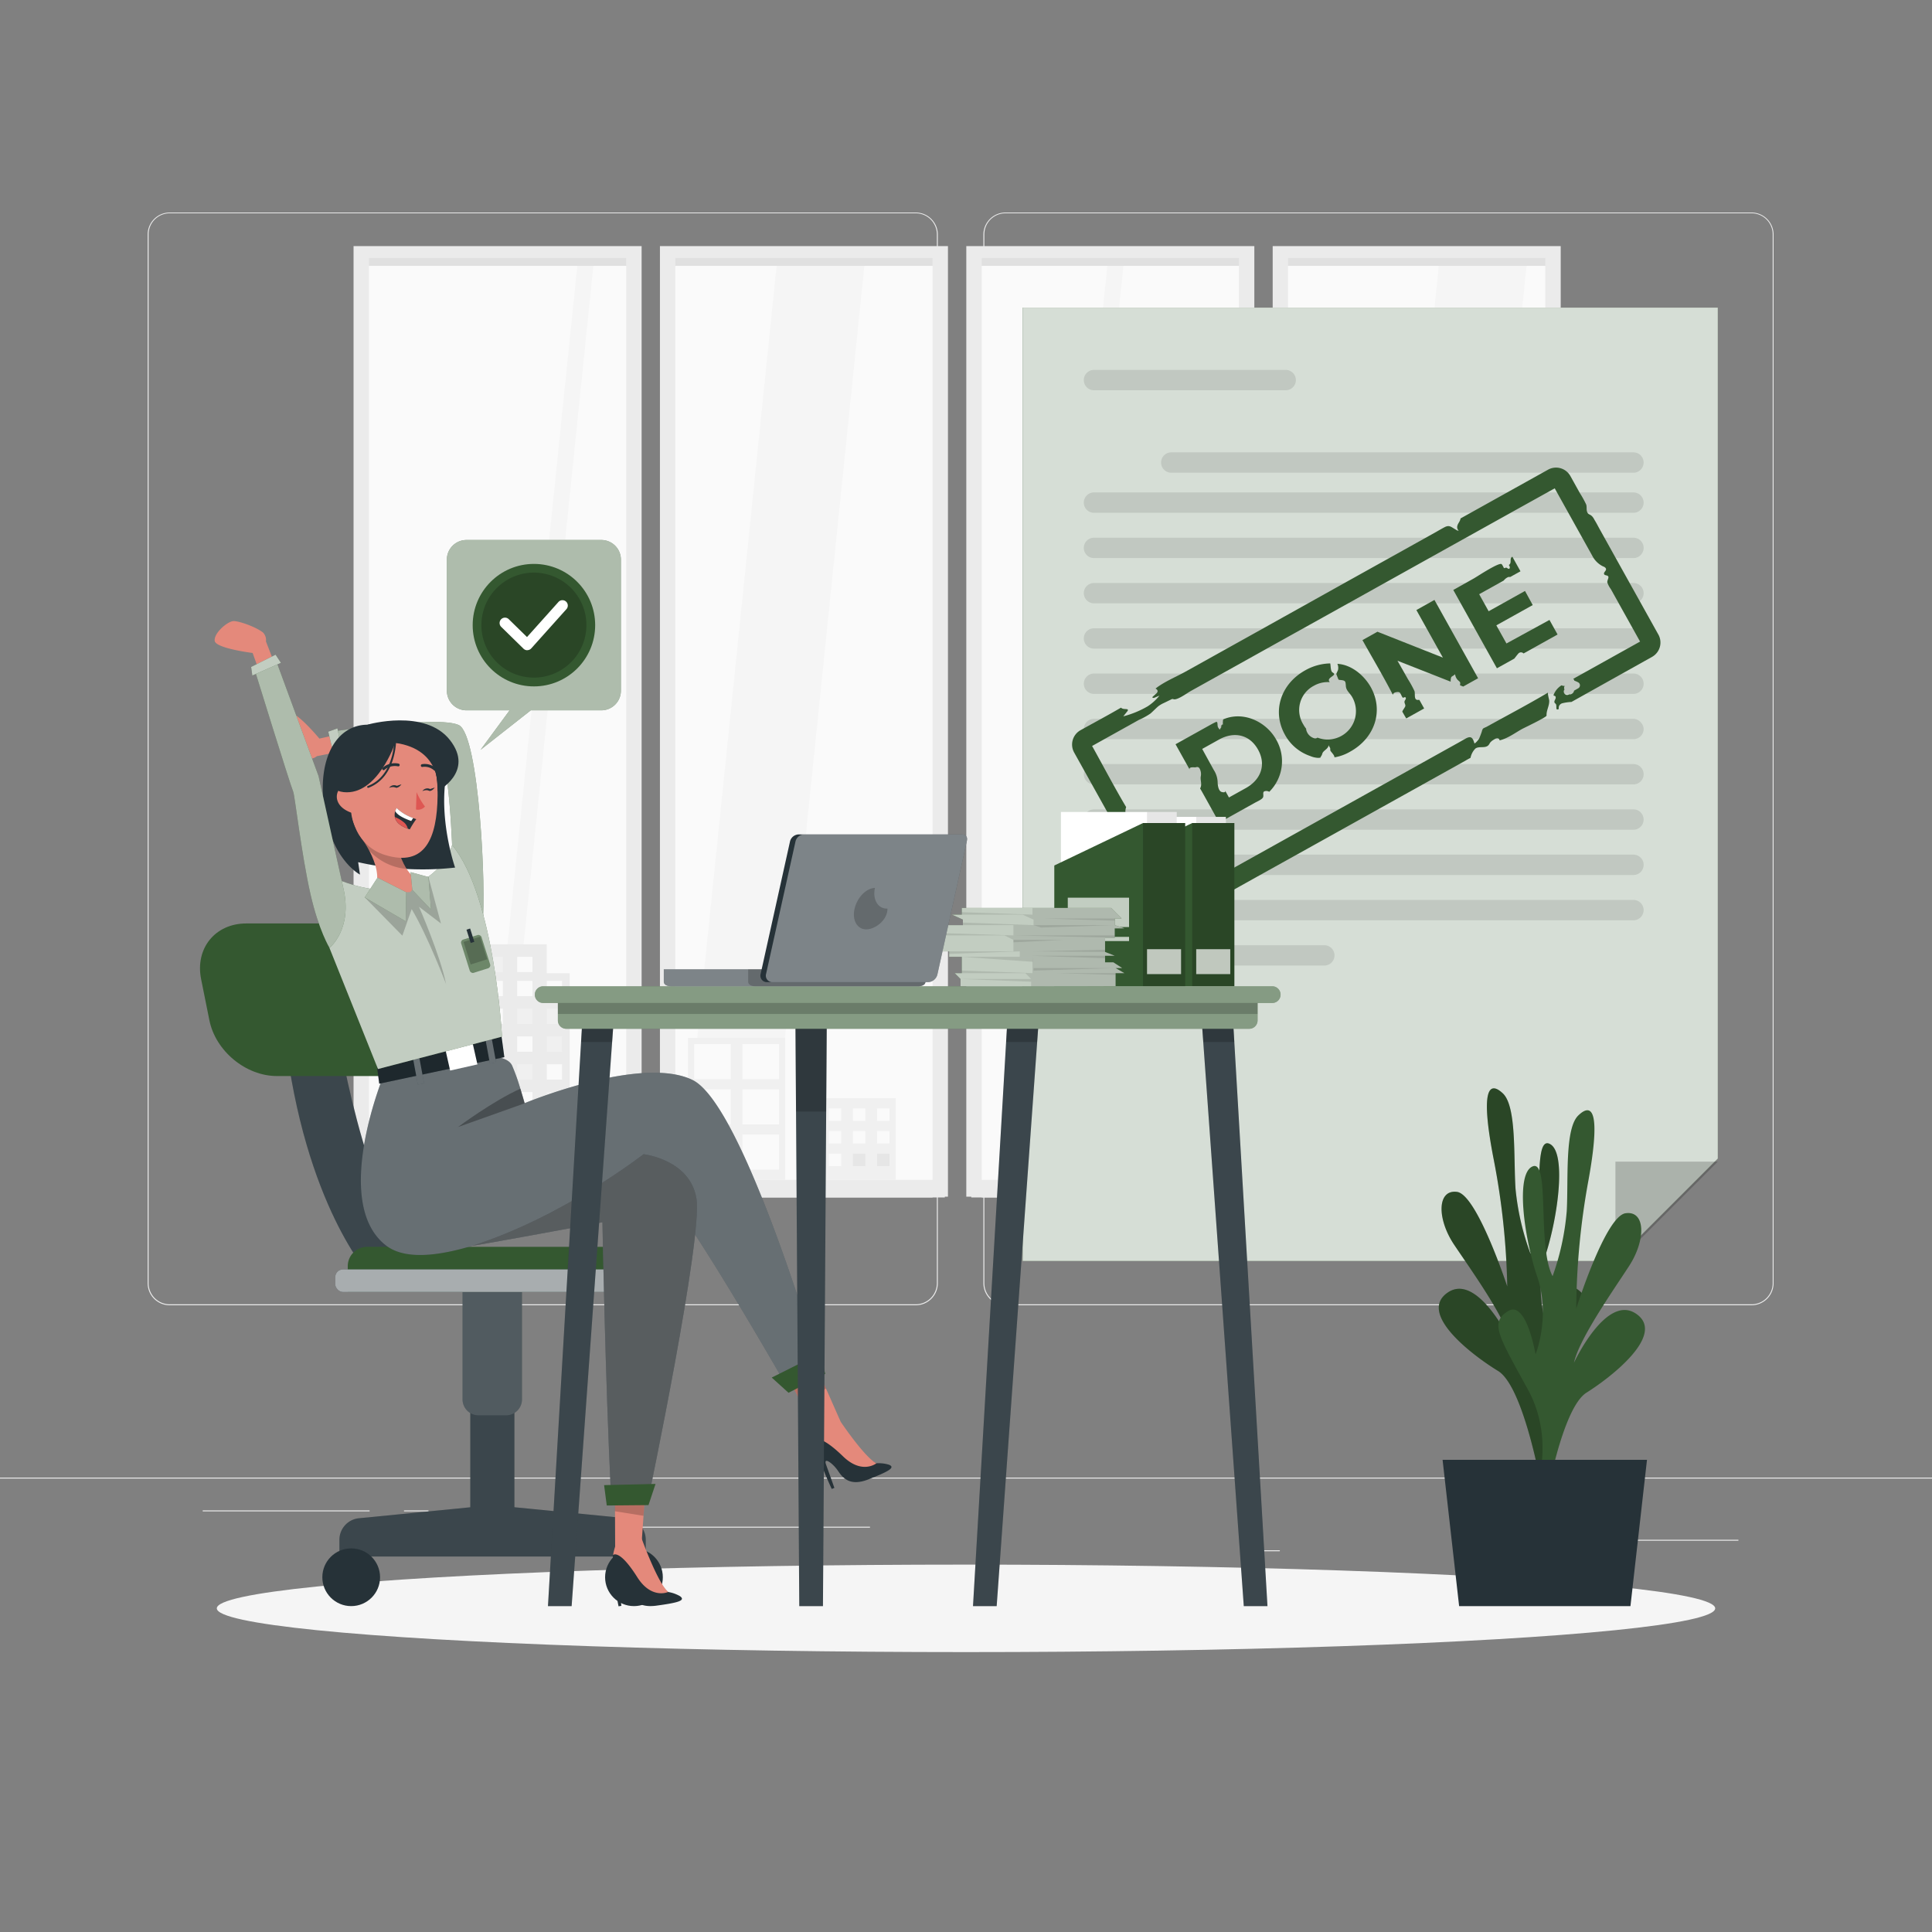 <svg xmlns="http://www.w3.org/2000/svg" viewBox="0 0 500 500">

    <rect x="0" y="0" width="500" height="500" fill="#808080" stroke="none"/>

    <!-- <a href="https://storyset.com/work">Work illustrations by Storyset</a> -->

    <g id="freepik--background-complete--inject-3">
        <rect y="382.4" width="500" height="0.25" style="fill:#ebebeb"></rect>
        <rect x="416.78" y="398.49" width="33.12" height="0.25" style="fill:#ebebeb"></rect>
        <rect x="322.53" y="401.21" width="8.69" height="0.25" style="fill:#ebebeb"></rect>
        <rect x="396.59" y="389.21" width="19.19" height="0.25" style="fill:#ebebeb"></rect>
        <rect x="52.46" y="390.89" width="43.19" height="0.25" style="fill:#ebebeb"></rect>
        <rect x="104.56" y="390.89" width="6.33" height="0.25" style="fill:#ebebeb"></rect>
        <rect x="131.47" y="395.11" width="93.68" height="0.25" style="fill:#ebebeb"></rect>
        <path
            d="M237,337.8H43.91a5.71,5.71,0,0,1-5.7-5.71V60.66A5.71,5.71,0,0,1,43.91,55H237a5.71,5.71,0,0,1,5.71,5.71V332.09A5.71,5.71,0,0,1,237,337.8ZM43.91,55.2a5.46,5.46,0,0,0-5.45,5.46V332.09a5.46,5.46,0,0,0,5.45,5.46H237a5.47,5.47,0,0,0,5.46-5.46V60.66A5.47,5.47,0,0,0,237,55.2Z"
            style="fill:#ebebeb"></path>
        <path
            d="M453.31,337.8H260.21a5.72,5.72,0,0,1-5.71-5.71V60.66A5.72,5.72,0,0,1,260.21,55h193.1A5.71,5.71,0,0,1,459,60.66V332.09A5.71,5.71,0,0,1,453.31,337.8ZM260.21,55.2a5.47,5.47,0,0,0-5.46,5.46V332.09a5.47,5.47,0,0,0,5.46,5.46h193.1a5.47,5.47,0,0,0,5.46-5.46V60.66a5.47,5.47,0,0,0-5.46-5.46Z"
            style="fill:#ebebeb"></path>
        <rect x="93.24" y="65.75" width="71.25" height="241.71" style="fill:#fafafa"></rect>
        <polygon points="153.88 65.75 149.72 65.75 124.87 307.46 129.03 307.46 153.88 65.75" style="fill:#f5f5f5">
        </polygon>
        <rect x="92.78" y="66.68" width="70.45" height="2.13" style="fill:#e0e0e0"></rect>
        <rect x="92.78" y="305.34" width="70.45" height="4.56" style="fill:#ebebeb"></rect>
        <rect x="95.49" y="309.7" width="66.57" height="0.2" style="fill:#ebebeb"></rect>
        <polygon
            points="95.49 66.68 162.06 66.68 162.06 309.7 166.05 309.7 166.05 63.69 91.5 63.69 91.5 309.7 95.49 309.7 95.49 66.68"
            style="fill:#ebebeb"></polygon>
        <rect x="172.53" y="65.75" width="71.25" height="241.71" style="fill:#fafafa"></rect>
        <polygon points="224.01 65.75 201.3 65.75 176.45 307.46 199.16 307.46 224.01 65.75" style="fill:#f5f5f5">
        </polygon>
        <rect x="172.07" y="66.68" width="72.45" height="2.13" style="fill:#e0e0e0"></rect>
        <rect x="172.07" y="305.34" width="72.45" height="4.56" style="fill:#ebebeb"></rect>
        <rect x="174.78" y="309.7" width="66.57" height="0.2" style="fill:#ebebeb"></rect>
        <polygon
            points="174.78 66.68 241.35 66.68 241.35 309.7 245.33 309.7 245.33 63.69 170.79 63.69 170.79 309.7 174.78 309.7 174.78 66.68"
            style="fill:#ebebeb"></polygon>
        <rect x="251.81" y="65.75" width="69.25" height="241.71" style="fill:#fafafa"></rect>
        <polygon points="291.05 65.75 286.89 65.75 262.04 307.46 266.2 307.46 291.05 65.75" style="fill:#f5f5f5">
        </polygon>
        <rect x="251.36" y="66.68" width="70.45" height="2.13" style="fill:#e0e0e0"></rect>
        <rect x="251.36" y="305.34" width="70.45" height="4.56" style="fill:#ebebeb"></rect>
        <rect x="254.07" y="309.7" width="66.57" height="0.2" style="fill:#ebebeb"></rect>
        <polygon
            points="254.07 66.68 320.63 66.68 320.63 309.7 324.62 309.7 324.62 63.69 250.08 63.69 250.08 309.7 254.07 309.7 254.07 66.68"
            style="fill:#ebebeb"></polygon>
        <rect x="331.1" y="65.75" width="71.25" height="241.71" style="fill:#fafafa"></rect>
        <polygon points="395.38 65.75 372.67 65.75 347.81 307.46 370.53 307.46 395.38 65.75" style="fill:#f5f5f5">
        </polygon>
        <rect x="330.64" y="66.68" width="70.45" height="2.13" style="fill:#e0e0e0"></rect>
        <rect x="330.64" y="305.34" width="70.45" height="4.56" style="fill:#ebebeb"></rect>
        <polygon
            points="333.35 66.68 399.92 66.68 399.92 309.7 403.91 309.7 403.91 63.69 329.37 63.69 329.37 309.7 333.35 309.7 333.35 66.68"
            style="fill:#ebebeb"></polygon>
        <rect x="333.35" y="309.7" width="66.57" height="0.2" style="fill:#ebebeb"></rect>
        <rect x="116.51" y="251.86" width="30.93" height="53.49" style="fill:#ebebeb"></rect>
        <polygon points="141.5 244.38 141.5 257.8 139.07 257.8 124.89 257.8 122.45 257.8 122.45 244.38 141.5 244.38"
            style="fill:#ebebeb"></polygon>
        <rect x="141.51" y="253.84" width="3.96" height="3.96" transform="translate(286.97 511.64) rotate(180)"
            style="fill:#fafafa"></rect>
        <rect x="133.83" y="253.84" width="3.96" height="3.96" transform="translate(271.63 511.64) rotate(180)"
            style="fill:#fafafa"></rect>
        <rect x="126.16" y="253.84" width="3.96" height="3.96" transform="translate(256.29 511.64) rotate(180)"
            style="fill:#fafafa"></rect>
        <rect x="118.49" y="253.84" width="3.96" height="3.96" transform="translate(240.95 511.64) rotate(180)"
            style="fill:#f0f0f0"></rect>
        <rect x="141.51" y="261.04" width="3.96" height="3.96" transform="translate(286.97 526.03) rotate(180)"
            style="fill:#f0f0f0"></rect>
        <rect x="133.83" y="261.04" width="3.96" height="3.96" transform="translate(271.63 526.03) rotate(180)"
            style="fill:#f0f0f0"></rect>
        <rect x="126.16" y="261.04" width="3.96" height="3.96" transform="translate(256.29 526.03) rotate(180)"
            style="fill:#fafafa"></rect>
        <rect x="118.49" y="261.04" width="3.96" height="3.96" transform="translate(240.95 526.03) rotate(180)"
            style="fill:#fafafa"></rect>
        <rect x="141.51" y="268.23" width="3.96" height="3.96" transform="translate(286.97 540.42) rotate(180)"
            style="fill:#f0f0f0"></rect>
        <rect x="133.83" y="268.23" width="3.96" height="3.96" transform="translate(271.63 540.42) rotate(180)"
            style="fill:#fafafa"></rect>
        <rect x="126.16" y="268.23" width="3.96" height="3.96" transform="translate(256.29 540.42) rotate(180)"
            style="fill:#fafafa"></rect>
        <rect x="133.83" y="247.62" width="3.96" height="3.96" transform="translate(271.63 499.2) rotate(180)"
            style="fill:#fafafa"></rect>
        <rect x="126.16" y="247.62" width="3.96" height="3.96" transform="translate(256.29 499.2) rotate(180)"
            style="fill:#f0f0f0"></rect>
        <rect x="118.49" y="268.23" width="3.96" height="3.96" transform="translate(240.95 540.42) rotate(180)"
            style="fill:#f0f0f0"></rect>
        <rect x="141.51" y="275.43" width="3.96" height="3.96" transform="translate(286.97 554.82) rotate(180)"
            style="fill:#fafafa"></rect>
        <rect x="133.83" y="275.43" width="3.96" height="3.96" transform="translate(271.63 554.82) rotate(180)"
            style="fill:#f0f0f0"></rect>
        <rect x="126.16" y="275.43" width="3.96" height="3.96" transform="translate(256.29 554.82) rotate(180)"
            style="fill:#f0f0f0"></rect>
        <rect x="118.49" y="275.43" width="3.96" height="3.96" transform="translate(240.95 554.82) rotate(180)"
            style="fill:#fafafa"></rect>
        <rect x="141.51" y="282.62" width="3.96" height="3.96" transform="translate(286.97 569.21) rotate(180)"
            style="fill:#f0f0f0"></rect>
        <rect x="133.83" y="282.62" width="3.96" height="3.96" transform="translate(271.63 569.21) rotate(180)"
            style="fill:#fafafa"></rect>
        <rect x="126.16" y="282.62" width="3.96" height="3.96" transform="translate(256.29 569.21) rotate(180)"
            style="fill:#fafafa"></rect>
        <rect x="118.49" y="282.62" width="3.96" height="3.96" transform="translate(240.95 569.21) rotate(180)"
            style="fill:#f0f0f0"></rect>
        <rect x="141.51" y="289.82" width="3.96" height="3.96" transform="translate(286.97 583.6) rotate(180)"
            style="fill:#f0f0f0"></rect>
        <rect x="133.83" y="289.82" width="3.96" height="3.96" transform="translate(271.63 583.6) rotate(180)"
            style="fill:#fafafa"></rect>
        <rect x="126.16" y="289.82" width="3.96" height="3.96" transform="translate(256.29 583.6) rotate(180)"
            style="fill:#f0f0f0"></rect>
        <rect x="118.49" y="289.82" width="3.96" height="3.96" transform="translate(240.95 583.6) rotate(180)"
            style="fill:#fafafa"></rect>
        <rect x="141.51" y="297.01" width="3.96" height="3.96" transform="translate(286.97 597.99) rotate(180)"
            style="fill:#fafafa"></rect>
        <rect x="133.83" y="297.01" width="3.96" height="3.96" transform="translate(271.63 597.99) rotate(180)"
            style="fill:#fafafa"></rect>
        <rect x="126.16" y="297.01" width="3.96" height="3.96" transform="translate(256.29 597.99) rotate(180)"
            style="fill:#f0f0f0"></rect>
        <rect x="118.49" y="297.01" width="3.96" height="3.96" transform="translate(240.95 597.99) rotate(180)"
            style="fill:#f0f0f0"></rect>
        <rect x="337.63" y="271.34" width="27.71" height="34" style="fill:#f0f0f0"></rect>
        <polygon
            points="340.04 275.12 346.48 275.12 348.26 275.12 350.03 275.12 350.03 278.66 348.26 278.66 346.48 278.66 340.04 278.66 340.04 275.12"
            style="fill:#e6e6e6"></polygon>
        <polygon
            points="340.04 281.99 346.48 281.99 348.26 281.99 350.03 281.99 350.03 285.54 348.26 285.54 346.48 285.54 340.04 285.54 340.04 281.99"
            style="fill:#fafafa"></polygon>
        <polygon
            points="340.04 288.86 346.48 288.86 348.26 288.86 350.03 288.86 350.03 292.41 348.26 292.41 346.48 292.41 340.04 292.41 340.04 288.86"
            style="fill:#e6e6e6"></polygon>
        <polygon
            points="340.04 295.73 346.48 295.73 349.22 295.73 350.03 295.73 350.03 299.28 349.22 299.28 346.48 299.28 340.04 299.28 340.04 295.73"
            style="fill:#fafafa"></polygon>
        <polygon
            points="352.93 275.12 359.38 275.12 361.15 275.12 362.92 275.12 362.92 278.66 361.15 278.66 359.38 278.66 352.93 278.66 352.93 275.12"
            style="fill:#fafafa"></polygon>
        <polygon
            points="352.93 281.99 359.38 281.99 361.88 281.99 362.92 281.99 362.92 285.54 361.88 285.54 359.38 285.54 352.93 285.54 352.93 281.99"
            style="fill:#fafafa"></polygon>
        <polygon
            points="352.93 288.86 359.38 288.86 361.15 288.86 362.92 288.86 362.92 292.41 361.15 292.41 359.38 292.41 352.93 292.41 352.93 288.86"
            style="fill:#e6e6e6"></polygon>
        <polygon
            points="352.93 295.73 359.38 295.73 361.15 295.73 362.92 295.73 362.92 299.28 361.15 299.28 359.38 299.28 352.93 299.28 352.93 295.73"
            style="fill:#fafafa"></polygon>
        <rect x="206.63" y="284.22" width="25.18" height="21.13" style="fill:#f0f0f0"></rect>
        <rect x="226.97" y="286.85" width="3.22" height="3.22" transform="translate(457.17 576.93) rotate(180)"
            style="fill:#fafafa"></rect>
        <rect x="220.73" y="286.85" width="3.22" height="3.22" transform="translate(444.69 576.93) rotate(180)"
            style="fill:#fafafa"></rect>
        <rect x="214.49" y="286.85" width="3.22" height="3.22" transform="translate(432.2 576.93) rotate(180)"
            style="fill:#fafafa"></rect>
        <rect x="208.24" y="286.85" width="3.22" height="3.22" transform="translate(419.71 576.93) rotate(180)"
            style="fill:#fafafa"></rect>
        <rect x="226.97" y="292.71" width="3.22" height="3.22" transform="translate(457.17 588.64) rotate(180)"
            style="fill:#fafafa"></rect>
        <rect x="220.73" y="292.71" width="3.22" height="3.22" transform="translate(444.69 588.64) rotate(180)"
            style="fill:#fafafa"></rect>
        <rect x="214.49" y="292.71" width="3.22" height="3.22" transform="translate(432.2 588.64) rotate(180)"
            style="fill:#fafafa"></rect>
        <rect x="208.24" y="292.71" width="3.22" height="3.22" transform="translate(419.71 588.64) rotate(180)"
            style="fill:#e6e6e6"></rect>
        <rect x="226.97" y="298.57" width="3.22" height="3.22" transform="translate(457.17 600.36) rotate(180)"
            style="fill:#e6e6e6"></rect>
        <rect x="220.73" y="298.57" width="3.22" height="3.22" transform="translate(444.69 600.36) rotate(180)"
            style="fill:#e6e6e6"></rect>
        <rect x="214.49" y="298.57" width="3.22" height="3.22" transform="translate(432.2 600.36) rotate(180)"
            style="fill:#fafafa"></rect>
        <rect x="208.24" y="298.57" width="3.22" height="3.22" transform="translate(419.71 600.36) rotate(180)"
            style="fill:#e6e6e6"></rect>
        <rect x="178.04" y="268.6" width="25.18" height="36.75" style="fill:#f0f0f0"></rect>
        <rect x="192.14" y="270.21" width="9.47" height="9.08" style="fill:#fafafa"></rect>
        <rect x="179.65" y="270.21" width="9.47" height="9.08" style="fill:#fafafa"></rect>
        <rect x="192.14" y="281.92" width="9.47" height="9.08" style="fill:#fafafa"></rect>
        <rect x="179.65" y="281.92" width="9.47" height="9.08" style="fill:#fafafa"></rect>
        <rect x="192.14" y="293.63" width="9.47" height="9.08" style="fill:#fafafa"></rect>
        <rect x="179.65" y="293.63" width="9.47" height="9.08" style="fill:#fafafa"></rect>
    </g>
    <g id="freepik--Shadow--inject-3">
        <ellipse id="freepik--path--inject-3" cx="250" cy="416.24" rx="193.89" ry="11.32" style="fill:#f5f5f5">
        </ellipse>
    </g>
    <g id="freepik--Sheet--inject-3">
        <polygon points="444.57 79.61 444.57 299.85 418.07 326.35 264.66 326.35 264.66 79.61 444.57 79.61"
            style="fill:#345830"></polygon>
        <polygon points="444.57 79.61 444.57 299.85 418.07 326.35 264.66 326.35 264.66 79.61 444.57 79.61"
            style="fill:#fff;opacity:0.8;isolation:isolate"></polygon>
        <polyline points="418.07 326.35 418.07 300.63 444.57 300.63 418.59 326.61"
            style="opacity:0.2;isolation:isolate"></polyline>
        <path
            d="M332.74,101H283.12a2.63,2.63,0,0,1-2.63-2.63h0a2.63,2.63,0,0,1,2.63-2.64h49.62a2.64,2.64,0,0,1,2.63,2.64h0A2.63,2.63,0,0,1,332.74,101Z"
            style="opacity:0.1;isolation:isolate"></path>
        <path
            d="M422.74,122.34H303.12a2.63,2.63,0,0,1-2.63-2.64h0a2.63,2.63,0,0,1,2.63-2.63H422.74a2.63,2.63,0,0,1,2.63,2.63h0A2.64,2.64,0,0,1,422.74,122.34Z"
            style="opacity:0.1;isolation:isolate"></path>
        <path
            d="M422.74,132.71H283.12a2.63,2.63,0,0,1-2.63-2.63h0a2.63,2.63,0,0,1,2.63-2.64H422.74a2.64,2.64,0,0,1,2.63,2.64h0A2.63,2.63,0,0,1,422.74,132.71Z"
            style="opacity:0.1;isolation:isolate"></path>
        <path
            d="M422.74,144.43H283.12a2.63,2.63,0,0,1-2.63-2.64h0a2.63,2.63,0,0,1,2.63-2.63H422.74a2.63,2.63,0,0,1,2.63,2.63h0A2.64,2.64,0,0,1,422.74,144.43Z"
            style="opacity:0.1;isolation:isolate"></path>
        <path
            d="M422.74,156.14H283.12a2.63,2.63,0,0,1-2.63-2.63h0a2.63,2.63,0,0,1,2.63-2.63H422.74a2.63,2.63,0,0,1,2.63,2.63h0A2.63,2.63,0,0,1,422.74,156.14Z"
            style="opacity:0.1;isolation:isolate"></path>
        <path
            d="M422.74,167.86H283.12a2.63,2.63,0,0,1-2.63-2.63h0a2.62,2.62,0,0,1,2.63-2.63H422.74a2.63,2.63,0,0,1,2.63,2.63h0A2.63,2.63,0,0,1,422.74,167.86Z"
            style="opacity:0.1;isolation:isolate"></path>
        <path
            d="M422.74,179.58H283.12a2.63,2.63,0,0,1-2.63-2.63h0a2.63,2.63,0,0,1,2.63-2.64H422.74a2.64,2.64,0,0,1,2.63,2.64h0A2.63,2.63,0,0,1,422.74,179.58Z"
            style="opacity:0.1;isolation:isolate"></path>
        <rect x="280.49" y="186.03" width="144.89" height="5.27" rx="2.63" style="opacity:0.1;isolation:isolate"></rect>
        <path
            d="M422.74,203H283.12a2.63,2.63,0,0,1-2.63-2.63h0a2.63,2.63,0,0,1,2.63-2.63H422.74a2.63,2.63,0,0,1,2.63,2.63h0A2.63,2.63,0,0,1,422.74,203Z"
            style="opacity:0.1;isolation:isolate"></path>
        <path
            d="M422.74,214.73H283.12a2.63,2.63,0,0,1-2.63-2.63h0a2.62,2.62,0,0,1,2.63-2.63H422.74a2.63,2.63,0,0,1,2.63,2.63h0A2.63,2.63,0,0,1,422.74,214.73Z"
            style="opacity:0.1;isolation:isolate"></path>
        <path
            d="M422.74,226.45H283.12a2.63,2.63,0,0,1-2.63-2.63h0a2.63,2.63,0,0,1,2.63-2.64H422.74a2.64,2.64,0,0,1,2.63,2.64h0A2.63,2.63,0,0,1,422.74,226.45Z"
            style="opacity:0.1;isolation:isolate"></path>
        <path
            d="M422.74,238.17H283.12a2.63,2.63,0,0,1-2.63-2.64h0a2.63,2.63,0,0,1,2.63-2.63H422.74a2.63,2.63,0,0,1,2.63,2.63h0A2.64,2.64,0,0,1,422.74,238.17Z"
            style="opacity:0.1;isolation:isolate"></path>
        <path
            d="M342.74,249.88H283.12a2.63,2.63,0,0,1-2.63-2.63h0a2.63,2.63,0,0,1,2.63-2.63h59.62a2.63,2.63,0,0,1,2.63,2.63h0A2.63,2.63,0,0,1,342.74,249.88Z"
            style="opacity:0.1;isolation:isolate"></path>
        <path
            d="M412,133.58l-.19-.16c-.54-.41-.85-.27-1.1-1.06-.18-.57,0-1.21-.21-1.8a24.89,24.89,0,0,0-1.63-2.94l-2.46-4.43a4.25,4.25,0,0,0-5.77-1.64l-22.65,12.62c-.09.76-.72,1.28-.85,2a1.25,1.25,0,0,0,.38,1.18,1.17,1.17,0,0,1-.7-.25c-1.35-.75-1.71-1.35-3.1-.59-.6.32-1.19.66-1.78,1l-6,3.35-18.8,10.47-22,12.28-18.33,10.21c-2.5,1.39-5.53,2.61-7.76,4.38.62.32.73.81.18,1.29l-1,.91c0,.25.36.25.59.15l1.24-.53a12.55,12.55,0,0,1-3.07,2.79,25,25,0,0,1-6.28,2.58l1.06-1.33c.08-.11.18-.25.11-.38s-.2-.14-.32-.15c-.53-.06-1.06,0-1.45-.39-3.42,2-7,3.9-10.48,5.84a4.25,4.25,0,0,0-1.64,5.77l22.84,41a4.23,4.23,0,0,0,5.76,1.64L312.6,234c0-.71.56-1.5.14-2.15a.57.57,0,0,1-.11-.27c0-.13.12-.23.23-.3a4.28,4.28,0,0,1,2.05-.66c.25,0,.58.11.54.35,0-.22,1.29-.68,1.5-.75.1.54-.27,1.12.36,1.23s1.59-1,2-1.2l6-3.35,19-10.57,20.84-11.61L379,197c.5-.29,1.09-.63,1.57-.87a4.64,4.64,0,0,1,1.28-2.42c1-.69,2.58.07,3.41-.91.16-.19.26-.42.4-.62a3.33,3.33,0,0,1,1-.79,1.57,1.57,0,0,1,.84-.33c.3,0,.62.25.58.55,2.06-.48,3.92-1.87,5.74-2.9.66-.37,6.45-3.09,6.43-3.52-.08-1.33.73-2.47.69-3.84,0-.26-.51-2-.28-2.13-5.2,3.1-10.6,5.92-15.9,8.86-.18.11-.86.34-1,.54,0,0-.05.09-.07.14l-.15.33,0,.08a18.83,18.83,0,0,1-.76,2c0,.09-1.13,1.49-1.22,1.16-.44-1.61-1-1.86-2.23-1.2l-1.76,1-5.59,3.11-18.83,10.5-22.19,12.36-18.49,10.3-7.75,4.31q-2.32-4.2-4.67-8.39l-3-5.39a6.11,6.11,0,0,0-1.32-2c-.43-.32-1.16-.24-1.54-.53-.93-.71-1.6-2-2.48-2.83-.6-.56-1.51-2.24-1.26-3.17.3.12.6.25.9.34a3.12,3.12,0,0,1,.1-1.86c-3-5.05-5.76-10.33-8.63-15.49l-.19-.33,7-3.9,5.11-2.85a17.7,17.7,0,0,0,3-1.65c.65-.56,1.31-1.26,2-1.86a7.28,7.28,0,0,1,1.5-.88l1.89-.92a.71.71,0,0,1,.32-.1,1.32,1.32,0,0,1,.33.08c1,.21,3.48-1.64,4.38-2.14l5.82-3.24,17.56-9.79,21.88-12.18,21.9-12.21,17.62-9.81,9-5,.42-.23,9.73,17.47a6.18,6.18,0,0,0,2.75,2.72c.4.13.85.41.8.82s-.65.75-.51,1.17.91.26,1.09.64-.31,1-.25,1.52a6,6,0,0,0,.91,1.73l2.83,5.09c1.58,2.82,3.15,5.65,4.74,8.5l-17.3,9.64a.85.85,0,0,1,.21.25l.09.23a7.37,7.37,0,0,1,1,.44.86.86,0,0,1,.44.78.88.88,0,0,1-.46.76l-1.06.6a1.16,1.16,0,0,1-.91.95,2.22,2.22,0,0,1-.37,0,.9.9,0,0,1-.74.15.92.92,0,0,1-.62-1.11,1.35,1.35,0,0,1,.16-.29.9.9,0,0,1,.06-.93l-.32,0c-.18,0-.34-.1-.51-.15a5,5,0,0,0-2,2.36.27.27,0,0,0-.06.19c0,.14.22.15.35.21.3.14.23.58.08.87s-.33.66-.13.92a1.88,1.88,0,0,0,.25.24c.43.49-.23,1.91.82,1.33a1.25,1.25,0,0,1,.13-.91,1.34,1.34,0,0,1,.77-.57,12.54,12.54,0,0,1,2.37-.34L427.55,170a4.25,4.25,0,0,0,1.64-5.77l-.12-.21-9.42-16.91-5.44-9.78c-.53-.93-1-1.9-1.58-2.82A3.56,3.56,0,0,0,412,133.58Z"
            style="fill:#345830"></path>
        <path
            d="M315.66,188.83c-.69-.84-.48-.86-.61-1.76,0,0,0,0,0-.06l-.08-.09-.12-.14c-.47.21-.94.44-1.41.7l-9.21,5.13,3.71,6.65c-.52-.92,1.32-.65,1.39-.66a2.51,2.51,0,0,1,.6-.1.79.79,0,0,1,.49.33,3.05,3.05,0,0,1,.32,2.22c-.11,1,.42,2-.15,3,.49.8,4.92,8.86,4.94,8.85l9.21-5.13c.53-.3,1.79-.83,2.1-1.36s-.18-1.36.37-1.61a1.48,1.48,0,0,1,1.27.12,11.14,11.14,0,0,0,1.79-13.52c-2.59-4.65-8.47-7.42-13.62-5.26-.36.15.12,1.76-.74,1.94a2.37,2.37,0,0,1,.69-.82M322.34,204l-4.29,2.39c-.35-.63-.69-1.26-1.05-1.87.45.76-.79.52-1.05.35-.63-.42-.8-1.63-.82-2.31a6.14,6.14,0,0,0-1-3.28q-1.51-2.73-3-5.46l4.29-2.39c4-2.24,8-1.31,10.16,2.57S326.37,201.79,322.34,204Z"
            style="fill:#345830"></path>
        <path
            d="M346.11,171.8a2.48,2.48,0,0,1,.18,1.52c-.05.28-.5,1-.44,1.18.16.4.32.8.47,1.2a.67.67,0,0,0,.11.18.47.47,0,0,0,.26.08c1.59.14,1.52.3,1.62,1.64.09,1.15,1.08,1.81,1.64,2.81a7.33,7.33,0,0,1-9,10.48,1.06,1.06,0,0,1-.12.1,1,1,0,0,1-.68.08,3,3,0,0,1-2.11-2.23.65.65,0,0,1,0-.24,7.54,7.54,0,0,1-.75-1.12,7.07,7.07,0,0,1,2.73-10,7.29,7.29,0,0,1,4.12-.94l-.08-.12c-.86-1.14,2.24-1.6.84-2.37-.59-.32-.49-1.77-.64-2.36a13.71,13.71,0,0,0-6.47,1.79c-6.4,3.57-8.61,10.64-5.25,16.67a11.76,11.76,0,0,0,6.55,5.51,5.84,5.84,0,0,0,2.08.48c.82-.07.42,0,.77-.49s.14-.7.67-1.22,1.15-.83,1.26-1.63c0,.36.4.62.4,1,0,.11,0,.22,0,.32a.68.68,0,0,0,.17.35c.34.46.91,1,.92,1.53a11.83,11.83,0,0,0,4.14-1.52c6.37-3.55,8.63-10.61,5.25-16.66C353,174.73,349.71,172,346.11,171.8Z"
            style="fill:#345830"></path>
        <path
            d="M366.56,157.88l6.86,12.31-16.94-6.7-3.88,2.17c2.62,4.7,5.4,9.35,7.86,14.14.17-.52.57-.62,1.05-.69.9-.12.87.33,1.36,1.22.06.11.13.22.24.24s.33-.16.51-.14.25.24.2.41a2.12,2.12,0,0,1-.25.47c-.29.55.19.9.13,1.4,0,.26-.87,1.32-.77,1.5l1,1.72,4.64-2.58-1.24-2.22-.23,0c-1.35.18-.75-1.59-1.05-2.32a26.84,26.84,0,0,0-1.65-3L361.67,171l13.77,5.42a2.84,2.84,0,0,1,.14-1.17c.11-.21,1-.6,1-.8a2.48,2.48,0,0,0,.84,1.67c.53.47.53.4.43,1.23l.82.33,3.86-2.15-11.3-20.27Z"
            style="fill:#345830"></path>
        <path
            d="M389.87,166.53l-2.62-4.69,9.42-5.25-2-3.65-9.41,5.25-2.45-4.41,6.36-3.54a3,3,0,0,1,1-.83.9.9,0,0,1,.64-.07l2.69-1.49s-1.91-3.41-2.09-3.77c-.92.42,0,1.58-.93,2.14.19.2.47.91,0,1-.27,0-.47-.34-.74-.31s-.28.16-.42.12a.29.29,0,0,1-.19-.17,4.18,4.18,0,0,0-.49-.85c-.63-.61-6.38,3.22-7.18,3.67l-5.35,3,11.29,20.27,4.51-2.51.09-.12c.33-.42.65-.85,1-1.24a.91.91,0,0,1,1.08-.13.68.68,0,0,1,.21.17l8.81-4.91-2.1-3.77Z"
            style="fill:#345830"></path>
    </g>
    <g id="freepik--Plant--inject-3">
        <path
            d="M401.9,382.21s-6.58-14.34.93-28.49,9.7-17.48,4.91-20.37-7,11.31-7,11.31-4-9.78-.71-20,5.43-26.9.88-28.69-.87,20.79-4.82,28.49a66.37,66.37,0,0,1-3.87-16.79c-.54-8.22.31-21.34-3.29-24.71s-5.89-1-2.36,17.1a190.39,190.39,0,0,1,3.51,32.89s-7.81-23.8-13-24.49-5.23,7-.74,13.69S389.43,340.8,390.84,347c0,0-8.56-17.9-16.27-12.42s6.71,16.31,13.13,20.22,10.89,28.4,10.89,28.4Z"
            style="fill:#345830"></path>
        <path
            d="M401.9,382.21s-6.58-14.34.93-28.49,9.7-17.48,4.91-20.37-7,11.31-7,11.31-4-9.78-.71-20,5.43-26.9.88-28.69-.87,20.79-4.82,28.49a66.37,66.37,0,0,1-3.87-16.79c-.54-8.22.31-21.34-3.29-24.71s-5.89-1-2.36,17.1a190.39,190.39,0,0,1,3.51,32.89s-7.81-23.8-13-24.49-5.23,7-.74,13.69S389.43,340.8,390.84,347c0,0-8.56-17.9-16.27-12.42s6.71,16.31,13.13,20.22,10.89,28.4,10.89,28.4Z"
            style="opacity:0.2;isolation:isolate"></path>
        <path
            d="M396.7,388.1s6.41-14.45-1.27-28.48-9.91-17.33-5.15-20.3,7.12,11.21,7.12,11.21,3.92-9.83.47-20-5.75-26.82-1.22-28.67,1.12,20.78,5.16,28.41a66,66,0,0,0,3.66-16.84c.45-8.23-.56-21.34,3-24.76s5.89-1.12,2.57,17.07a190.36,190.36,0,0,0-3.11,32.93s7.52-23.91,12.75-24.68,5.31,6.93.91,13.68-12.9,18.85-14.25,25c0,0,8.35-18,16.12-12.65s-6.51,16.4-12.88,20.4S400,389,400,389Z"
            style="fill:#345830"></path>
        <polygon points="426.24 377.8 373.34 377.8 377.62 415.66 421.96 415.66 426.24 377.8" style="fill:#263238">
        </polygon>
    </g>
    <g id="freepik--speech-bubble--inject-3">
        <path
            d="M155.63,139.75H120.72a5.07,5.07,0,0,0-5.07,5.07v33.94a5.07,5.07,0,0,0,5.07,5.07h11.17l-7.52,10.22,13-10.22h18.25a5.07,5.07,0,0,0,5.07-5.07V144.82A5.07,5.07,0,0,0,155.63,139.75Z"
            style="fill:#345830"></path>
        <path
            d="M155.63,139.75H120.72a5.07,5.07,0,0,0-5.07,5.07v33.94a5.07,5.07,0,0,0,5.07,5.07h11.17l-7.52,10.22,13-10.22h18.25a5.07,5.07,0,0,0,5.07-5.07V144.82A5.07,5.07,0,0,0,155.63,139.75Z"
            style="fill:#fff;opacity:0.6;isolation:isolate"></path>
        <circle cx="138.18" cy="161.79" r="15.85" style="fill:#345830;isolation:isolate"></circle>
        <circle cx="138.18" cy="161.79" r="13.59" transform="translate(-51.03 259.1) rotate(-76.72)"
            style="opacity:0.2;isolation:isolate"></circle>
        <path
            d="M136.49,168.28a1.4,1.4,0,0,1-1-.39l-5.77-5.65a1.39,1.39,0,0,1,1.94-2l4.73,4.63,8.18-9.13a1.39,1.39,0,0,1,2.07,1.85l-9.15,10.21a1.38,1.38,0,0,1-1,.46Z"
            style="fill:#fff"></path>
    </g>
    <g id="freepik--Character--inject-3">
        <path
            d="M92.9,392.92l28.81-2.84V357.59h11.42v32.48l28.93,2.85a5.6,5.6,0,0,1,5.06,5.58v4.33H87.84V398.5A5.6,5.6,0,0,1,92.9,392.92Z"
            style="fill:#263238"></path>
        <path
            d="M92.9,392.92l28.81-2.84V357.59h11.42v32.48l28.93,2.85a5.6,5.6,0,0,1,5.06,5.58v4.33H87.84V398.5A5.6,5.6,0,0,1,92.9,392.92Z"
            style="fill:#fff;opacity:0.1;isolation:isolate"></path>
        <circle cx="164.07" cy="408.19" r="7.47" style="fill:#263238"></circle>
        <circle cx="90.89" cy="408.19" r="7.47" style="fill:#263238"></circle>
        <path
            d="M123.88,330.23H131a4.13,4.13,0,0,1,4.13,4.13V366.3a0,0,0,0,1,0,0H119.75a0,0,0,0,1,0,0V334.36A4.13,4.13,0,0,1,123.88,330.23Z"
            transform="translate(254.84 696.52) rotate(180)" style="fill:#263238"></path>
        <path
            d="M123.88,330.23H131a4.13,4.13,0,0,1,4.13,4.13V366.3a0,0,0,0,1,0,0H119.75a0,0,0,0,1,0,0V334.36A4.13,4.13,0,0,1,123.88,330.23Z"
            transform="translate(254.84 696.52) rotate(180)" style="fill:#fff;opacity:0.2;isolation:isolate"></path>
        <path d="M87.54,267.62S96.1,321,113,330.23H95.82s-17-18.2-22.12-62.61Z" style="fill:#263238"></path>
        <path d="M87.54,267.62S96.1,321,113,330.23H95.82s-17-18.2-22.12-62.61Z"
            style="fill:#fff;opacity:0.1;isolation:isolate"></path>
        <path d="M95,322.68h66.92a5,5,0,0,1,5,5v6.69a0,0,0,0,1,0,0H90a0,0,0,0,1,0,0v-6.69A5,5,0,0,1,95,322.68Z"
            style="fill:#345830"></path>
        <rect x="86.76" y="328.52" width="83.33" height="5.84" rx="2.01" style="fill:#263238"></rect>
        <rect x="86.76" y="328.52" width="83.33" height="5.84" rx="2.01"
            style="fill:#fff;opacity:0.6;isolation:isolate"></rect>
        <path
            d="M71.67,278.48H99.16c8.06,0,13.29-6.46,11.69-14.43l-2.14-10.64c-1.6-8-9.43-14.42-17.48-14.42H63.74c-8.06,0-13.29,6.46-11.69,14.42l2.14,10.64C55.79,272,63.61,278.48,71.67,278.48Z"
            style="fill:#345830"></path>
        <polygon
            points="217.54 367.89 211.24 370.36 206.71 361.82 202.59 354.05 209.57 349.87 213.79 359.4 217.54 367.89"
            style="fill:#e4897b"></polygon>
        <polygon points="213.79 359.4 206.71 361.82 202.59 354.05 209.57 349.87 213.79 359.4"
            style="opacity:0.2;isolation:isolate"></polygon>
        <path
            d="M212.48,354.74l-8.57,4.6s-32.39-56.95-37.37-56.47-52.23,30.58-66.64,19.46-.39-44.6-.39-44.6,29.81-8.52,33-2a49.75,49.75,0,0,1,2.14,6c.63,2.05,1.11,3.78,1.11,3.78h0c.91-.37,30.35-12.44,43.49-6C192.66,286.13,212.48,354.74,212.48,354.74Z"
            style="fill:#263238"></path>
        <path
            d="M212.48,354.74l-8.57,4.6s-32.39-56.95-37.37-56.47-52.23,30.58-66.64,19.46-.39-44.6-.39-44.6,29.81-8.52,33-2a49.75,49.75,0,0,1,2.14,6c.63,2.05,1.11,3.78,1.11,3.78h0c.91-.37,30.35-12.44,43.49-6C192.66,286.13,212.48,354.74,212.48,354.74Z"
            style="fill:#fff;opacity:0.3;isolation:isolate"></path>
        <polygon
            points="165.92 401.18 159.2 400.41 159.16 390.93 159.15 382.23 167.28 381.85 166.56 392.08 165.92 401.18"
            style="fill:#e4897b"></polygon>
        <polygon points="166.54 392.29 159.14 391.11 159.14 382.32 167.27 381.89 166.54 392.29"
            style="opacity:0.2;isolation:isolate"></polygon>
        <polygon points="199.72 356.51 212.26 350.23 213.57 355.55 204.07 360.45 199.72 356.51" style="fill:#345830">
        </polygon>
        <path
            d="M122.16,322.42s2.06-.23,33.75-6.1c0,0,.72,40.52,2.22,70.73l9.76.31s14-67,12.35-77.16-13.69-11.49-13.69-11.49S145.64,315,122.16,322.42Z"
            style="fill:#263238"></path>
        <path
            d="M122.16,322.42s2.06-.23,33.75-6.1c0,0,.72,40.52,2.22,70.73l9.76.31s14-67,12.35-77.16-13.69-11.49-13.69-11.49S145.64,315,122.16,322.42Z"
            style="fill:#fff;opacity:0.4;isolation:isolate"></path>
        <path
            d="M122.16,322.42s2.06-.23,33.75-6.1c0,0,.72,40.52,2.22,70.73l9.76.31s14-67,12.35-77.16-13.69-11.49-13.69-11.49S145.64,315,122.16,322.42Z"
            style="opacity:0.3;isolation:isolate"></path>
        <polygon points="156.34 384.35 169.65 384.04 167.83 389.52 157.03 389.62 156.34 384.35" style="fill:#345830">
        </polygon>
        <path d="M135.8,285.53l-17.27,6.15s9.08-6.78,16.16-9.93C135.32,283.8,135.8,285.53,135.8,285.53Z"
            style="opacity:0.3;isolation:isolate"></path>
        <polygon points="97.51 275.67 98.15 280.46 130.52 273.59 129.77 267.93 97.51 275.67" style="fill:#263238">
        </polygon>
        <polygon points="97.51 275.67 98.15 280.46 130.52 273.59 129.77 267.93 97.51 275.67"
            style="opacity:0.2;isolation:isolate"></polygon>
        <rect x="107.36" y="272.27" width="1.64" height="8.35" transform="translate(-48.6 24.37) rotate(-10.51)"
            style="fill:#263238"></rect>
        <rect x="115.81" y="270.83" width="7.24" height="5.49" transform="translate(-57.23 32.96) rotate(-12.7)"
            style="fill:#fff"></rect>
        <rect x="127.05" y="267.42" width="1.64" height="8.35"
            transform="matrix(0.98, -0.18, 0.18, 0.98, -47.36, 27.86)" style="fill:#263238"></rect>
        <rect x="107.36" y="272.27" width="1.64" height="8.35" transform="translate(-48.6 24.37) rotate(-10.51)"
            style="fill:#fff;opacity:0.3;isolation:isolate"></rect>
        <rect x="127.05" y="267.42" width="1.64" height="8.35"
            transform="matrix(0.98, -0.18, 0.18, 0.98, -47.36, 27.86)"
            style="fill:#fff;opacity:0.3;isolation:isolate"></rect>
        <path
            d="M230.06,379.07a8.92,8.92,0,0,0-3.25-.37h0s-4.07-1.7-9-9.79l-4.2.55a3.49,3.49,0,0,0-2.9,2.75,2,2,0,0,0,0,.6,23.58,23.58,0,0,0,.74,3,85,85,0,0,0,3.81,9.53l.68-.28L213.77,379c-.72-2.07,1.79-.32,3.12,1.68s3.22,3.94,7.71,2.24C229.82,380.88,231.89,379.8,230.06,379.07Z"
            style="fill:#263238"></path>
        <path
            d="M216.76,366.76S223.5,377,226.81,378.7c0,0-3.71,3-8.66-1.82-6.39-6.19-7.46-4.07-7.46-4.07a19.41,19.41,0,0,1,.17-3.63C211.37,366.83,216.76,366.76,216.76,366.76Z"
            style="fill:#e4897b"></path>
        <path
            d="M176,413.1A9.09,9.09,0,0,0,172.9,412h0s-3.55-2.61-6.4-11.63l-4.21-.46a3.46,3.46,0,0,0-3.47,2,1.9,1.9,0,0,0-.18.57,22.47,22.47,0,0,0,0,3.07,83.52,83.52,0,0,0,1.44,10.16l.73-.11-.65-6.42c-.21-2.18,1.82.12,2.64,2.38s2.19,4.59,6.95,4C175.31,414.81,177.57,414.25,176,413.1Z"
            style="fill:#263238"></path>
        <path
            d="M166,398s4.12,11.55,6.93,14c0,0-4.31,2-8-3.82-4.75-7.53-6.28-5.72-6.28-5.72a19.32,19.32,0,0,1,1-3.48C160.71,396.78,166,398,166,398Z"
            style="fill:#e4897b"></path>
        <path
            d="M90.46,194,82,195.7a2.8,2.8,0,0,1-2.42.59c-2.52-1-6.15-3.93-6.61-5-.68-1.51,0-5.94,1.78-6.74s7.91,6.6,7.91,6.6l9.09-2.05Z"
            style="fill:#e4897b"></path>
        <path
            d="M117.14,222.12s-.77-27.41-3.94-28.58-27,2.1-27,2.1l-.58-6.26s27.73-4.27,33.1-1.74,7.14,43.38,6.16,51.25Z"
            style="fill:#345830"></path>
        <path
            d="M117.14,222.12s-.77-27.41-3.94-28.58-27,2.1-27,2.1l-.58-6.26s27.73-4.27,33.1-1.74,7.14,43.38,6.16,51.25Z"
            style="fill:#fff;opacity:0.6;isolation:isolate"></path>
        <polygon points="86.61 196.24 84.95 189.36 87.33 188.5 88.84 196.45 86.61 196.24" style="fill:#345830">
        </polygon>
        <polygon points="86.61 196.24 84.95 189.36 87.33 188.5 88.84 196.45 86.61 196.24"
            style="fill:#fff;opacity:0.7;isolation:isolate"></polygon>
        <path
            d="M117,218.7s-2.13,8.34-12.39,11S83,225.41,83,225.41l2.26,19.9,12.56,31.35,32.1-8.37S128,231.82,117,218.7Z"
            style="fill:#345830"></path>
        <path
            d="M117,218.7s-2.13,8.34-12.39,11S83,225.41,83,225.41l2.26,19.9,12.56,31.35,32.1-8.37S128,231.82,117,218.7Z"
            style="fill:#fff;opacity:0.7;isolation:isolate"></path>
        <rect x="120.34" y="242.35" width="5.52" height="9.02" rx="0.79"
            transform="translate(314.77 445.26) rotate(162.49)"
            style="fill:#345830;opacity:0.6;isolation:isolate"></rect>
        <rect x="120.79" y="242.93" width="4.48" height="6.13" transform="translate(314.37 443.59) rotate(162.49)"
            style="opacity:0.2;isolation:isolate"></rect>
        <rect x="121.23" y="240.38" width="0.99" height="3.61" transform="translate(-67.21 47.83) rotate(-17.51)"
            style="fill:#263238"></rect>
        <path
            d="M95.18,187.55c-7.91,0-13.13,8.38-11.28,21.67s9.26,17.12,9.26,17.12l-.47-3.21a75.4,75.4,0,0,0,25.09,1.4s-3.82-10.84-2.58-21.91C115.2,202.62,117.71,187.53,95.18,187.55Z"
            style="fill:#263238"></path>
        <path
            d="M110.89,227l3.23,12-5.68-4.33s5.53,12.64,7,20c0,0-4.78-12.53-8.9-19.4l-2.41,6.88-9.69-9.87S103,225.72,110.89,227Z"
            style="opacity:0.2;isolation:isolate"></path>
        <path d="M106.17,230.87l-9.86.3c4.37-5.59-3.53-15.33-3.53-15.33l9.74,2.11c2.32,9.64,6.33,9.93,6.33,9.93Z"
            style="fill:#e4897b"></path>
        <path
            d="M105.24,224.87A14.78,14.78,0,0,1,95.46,220a29.72,29.72,0,0,0-2.68-4.12l9.74,2.12A22.16,22.16,0,0,0,105.24,224.87Z"
            style="opacity:0.2;isolation:isolate"></path>
        <path
            d="M102.51,191.62c8.49.71,10.85,5.48,10.74,14.29-.13,11-3.21,18.57-13.63,15.35C85.46,216.89,88.4,190.44,102.51,191.62Z"
            style="fill:#e4897b"></path>
        <path d="M107.8,205a18.07,18.07,0,0,0,2.18,3.73,2.36,2.36,0,0,1-2.32.77Z" style="fill:#de5753"></path>
        <path d="M102.05,203.58l1.84-.6S102.91,204.44,102.05,203.58Z" style="fill:#263238"></path>
        <path d="M102.69,203.37a1.57,1.57,0,0,0-2,.54,2.41,2.41,0,0,1,2,0Z" style="fill:#263238"></path>
        <path
            d="M99.27,199.32a.36.36,0,0,1-.25-.11.35.35,0,0,1,0-.51,4.78,4.78,0,0,1,4.13-1.08.36.36,0,1,1-.15.71,4.12,4.12,0,0,0-3.46.87A.35.35,0,0,1,99.27,199.32Z"
            style="fill:#263238"></path>
        <path
            d="M112.59,199.47a.34.34,0,0,1-.22-.07,3.65,3.65,0,0,0-3-.92.36.36,0,0,1-.19-.7,4.32,4.32,0,0,1,3.65,1.05.37.37,0,0,1,.06.51A.36.36,0,0,1,112.59,199.47Z"
            style="fill:#263238"></path>
        <path
            d="M92,205.16s4.55-6.64,4.4-12.08c0,0,17.41-5.48,16.82,11.68,0,0,2.9-15-11.67-16.59S85.29,208,92.3,215C92.3,215,89.21,209.32,92,205.16Z"
            style="fill:#263238"></path>
        <path
            d="M93.27,207.07a3.74,3.74,0,0,0-3.73-3.74c-2.66.07-4.36,5.37,2.08,7.22C92.54,210.81,93.15,209.94,93.27,207.07Z"
            style="fill:#e4897b"></path>
        <path
            d="M107.73,212a20.59,20.59,0,0,0-1.67,2.64c-.17-.06-.35-.11-.52-.18-2.35-.83-3.17-2-3.36-3a3.12,3.12,0,0,1,.11-1.52,3.25,3.25,0,0,1,.36-.8,11.58,11.58,0,0,0,4.28,2.58C107.41,211.9,107.73,212,107.73,212Z"
            style="fill:#263238"></path>
        <path
            d="M106.93,211.7l-.51.77c-2.22-.79-3.67-1.64-4.13-2.55a3.25,3.25,0,0,1,.36-.8A11.58,11.58,0,0,0,106.93,211.7Z"
            style="fill:#fff"></path>
        <path d="M105.54,214.46c-2.35-.83-3.17-2-3.36-3a7.92,7.92,0,0,1,2.43,1.43A3,3,0,0,1,105.54,214.46Z"
            style="fill:#de5753"></path>
        <path
            d="M102.28,192.25S97.69,205.94,88.91,205s6.27-17.48,6.27-17.48,14.81-4.23,21.26,4-3.19,13.22-3.19,13.22S114.69,194,102.28,192.25Z"
            style="fill:#263238"></path>
        <path
            d="M95.28,203.9a.28.28,0,0,1-.24-.16.26.26,0,0,1,.15-.33c7-2.67,6.84-12.06,6.84-12.16a.23.23,0,0,1,.24-.25.27.27,0,0,1,.26.24c0,.1.16,9.84-7.16,12.64Z"
            style="fill:#263238"></path>
        <path d="M110.67,204.41l1.84-.59S111.52,205.27,110.67,204.41Z" style="fill:#263238"></path>
        <path d="M111.31,204.2a1.56,1.56,0,0,0-2,.55,2.39,2.39,0,0,1,2-.06Z" style="fill:#263238"></path>
        <polygon points="97.7 227.13 105.13 230.91 105.01 238.44 94.39 232.25 97.7 227.13" style="fill:#345830">
        </polygon>
        <polygon points="106.26 225.71 106.7 230.28 111.55 235.41 110.89 226.97 106.26 225.71" style="fill:#345830">
        </polygon>
        <path
            d="M71.93,174l-3.1-8a2.78,2.78,0,0,0-.81-2.35c-2.16-1.61-6.62-3.07-7.74-2.9-1.63.24-5,3.19-4.71,5.12s9.81,3.12,9.81,3.12l3.16,8.77Z"
            style="fill:#e4897b"></path>
        <path
            d="M85.28,245.31s6-4.77,3.61-15.31l-6.45-29.16L71.36,170.72l-5.42,2.74s9.1,29.43,9.94,31.42c.43,1,2.14,16.27,4.47,26.5C82.49,240.8,85.28,245.31,85.28,245.31Z"
            style="fill:#345830"></path>
        <path
            d="M85.28,245.31s6-4.77,3.61-15.31l-6.45-29.16L71.36,170.72l-5.42,2.74s9.1,29.43,9.94,31.42c.43,1,2.14,16.27,4.47,26.5C82.49,240.8,85.28,245.31,85.28,245.31Z"
            style="fill:#fff;opacity:0.6;isolation:isolate"></path>
        <polygon points="64.99 172.6 71.32 169.43 72.7 171.54 65.3 174.82 64.99 172.6" style="fill:#345830"></polygon>
        <polygon points="64.99 172.6 71.32 169.43 72.7 171.54 65.3 174.82 64.99 172.6"
            style="fill:#fff;opacity:0.7;isolation:isolate"></polygon>
        <polygon points="97.7 227.13 105.13 230.91 105.01 238.44 94.39 232.25 97.7 227.13"
            style="fill:#fff;opacity:0.6;isolation:isolate"></polygon>
        <polygon points="106.26 225.71 106.7 230.28 111.55 235.41 110.89 226.97 106.26 225.71"
            style="fill:#fff;opacity:0.6;isolation:isolate"></polygon>
    </g>
    <g id="freepik--Desk--inject-3">
        <rect x="287.3" y="211.41" width="29.96" height="23.28" style="fill:#fff"></rect>
        <rect x="309.58" y="211.41" width="7.68" height="23.28" style="opacity:0.1;isolation:isolate"></rect>
        <polygon points="285.58 255.25 319.45 255.25 319.45 213 308.54 213 285.58 223.99 285.58 255.25"
            style="fill:#345830"></polygon>
        <rect x="308.54" y="213" width="10.91" height="42.25" style="opacity:0.2;isolation:isolate"></rect>
        <rect x="289.07" y="232.32" width="15.86" height="7.6"
            style="fill:#fff;opacity:0.7;isolation:isolate"></rect>
        <rect x="289.07" y="242.46" width="15.86" height="1.09"
            style="fill:#fff;opacity:0.7;isolation:isolate"></rect>
        <rect x="309.58" y="245.65" width="8.81" height="6.45"
            style="fill:#fff;opacity:0.7;isolation:isolate"></rect>
        <rect x="274.57" y="210.14" width="29.96" height="24.55" style="fill:#fff"></rect>
        <rect x="296.85" y="210.14" width="7.68" height="24.55" style="opacity:0.1;isolation:isolate"></rect>
        <polygon points="272.85 255.25 306.72 255.25 306.72 213 295.81 213 272.85 223.99 272.85 255.25"
            style="fill:#345830"></polygon>
        <rect x="295.81" y="213" width="10.91" height="42.25" style="opacity:0.2;isolation:isolate"></rect>
        <rect x="276.34" y="232.32" width="15.86" height="7.6"
            style="fill:#fff;opacity:0.7;isolation:isolate"></rect>
        <rect x="276.34" y="242.46" width="15.86" height="1.09"
            style="fill:#fff;opacity:0.7;isolation:isolate"></rect>
        <rect x="296.85" y="245.65" width="8.81" height="6.45"
            style="fill:#fff;opacity:0.7;isolation:isolate"></rect>
        <polygon points="251.81 415.66 257.94 415.66 268.94 262.41 260.81 262.41 251.81 415.66" style="fill:#263238">
        </polygon>
        <polygon
            points="251.81 415.66 257.94 415.66 268.4 270.02 268.94 262.66 260.81 262.66 260.38 270.02 251.81 415.66"
            style="fill:#fff;opacity:0.1;isolation:isolate"></polygon>
        <polygon points="260.38 269.66 268.4 269.66 268.94 262.66 260.81 262.66 260.38 269.66"
            style="opacity:0.2;isolation:isolate"></polygon>
        <polygon points="206.85 415.66 212.98 415.66 213.98 262.41 205.85 262.41 206.85 415.66" style="fill:#263238">
        </polygon>
        <polygon
            points="205.84 262.66 206.01 287.38 206.84 415.66 212.97 415.66 213.81 287.38 213.97 262.66 205.84 262.66"
            style="fill:#fff;opacity:0.1;isolation:isolate"></polygon>
        <polygon points="205.84 262.66 206.01 287.66 213.81 287.66 213.97 262.66 205.84 262.66"
            style="opacity:0.2;isolation:isolate"></polygon>
        <polygon points="141.81 415.66 147.94 415.66 158.94 262.41 150.81 262.41 141.81 415.66" style="fill:#263238">
        </polygon>
        <polygon
            points="141.81 415.66 147.94 415.66 158.41 270.02 158.94 262.66 150.81 262.66 150.38 270.02 141.81 415.66"
            style="fill:#fff;opacity:0.1;isolation:isolate"></polygon>
        <polygon points="150.38 269.66 158.41 269.66 158.94 262.66 150.81 262.66 150.38 269.66"
            style="opacity:0.2;isolation:isolate"></polygon>
        <polygon points="321.89 415.66 328.02 415.66 319.01 262.41 310.88 262.41 321.89 415.66" style="fill:#263238">
        </polygon>
        <polygon
            points="310.88 262.66 311.43 270.02 321.89 415.66 328.01 415.66 319.45 270.02 319.01 262.66 310.88 262.66"
            style="fill:#fff;opacity:0.1;isolation:isolate"></polygon>
        <polygon points="319.01 262.66 310.88 262.66 311.43 269.66 319.45 269.66 319.01 262.66"
            style="opacity:0.2;isolation:isolate"></polygon>
        <path
            d="M146.53,258.57H323.29a2.16,2.16,0,0,1,2.16,2.16v5.51a0,0,0,0,1,0,0H144.37a0,0,0,0,1,0,0v-5.51A2.16,2.16,0,0,1,146.53,258.57Z"
            transform="translate(469.83 524.82) rotate(180)" style="fill:#345830"></path>
        <path
            d="M146.53,258.57H323.29a2.16,2.16,0,0,1,2.16,2.16v5.51a0,0,0,0,1,0,0H144.37a0,0,0,0,1,0,0v-5.51A2.16,2.16,0,0,1,146.53,258.57Z"
            transform="translate(469.83 524.82) rotate(180)" style="fill:#fff;opacity:0.4;isolation:isolate"></path>
        <rect x="144.37" y="258.57" width="181.08" height="3.84" transform="translate(469.83 520.98) rotate(180)"
            style="opacity:0.2;isolation:isolate"></rect>
        <path
            d="M140.58,259.57H329.25a2.15,2.15,0,0,0,2.16-2.16h0a2.16,2.16,0,0,0-2.16-2.16H140.58a2.17,2.17,0,0,0-2.17,2.16h0A2.16,2.16,0,0,0,140.58,259.57Z"
            style="fill:#345830"></path>
        <path
            d="M140.58,259.57H329.25a2.15,2.15,0,0,0,2.16-2.16h0a2.16,2.16,0,0,0-2.16-2.16H140.58a2.17,2.17,0,0,0-2.17,2.16h0A2.16,2.16,0,0,0,140.58,259.57Z"
            style="fill:#fff;opacity:0.4;isolation:isolate"></path>
        <polygon
            points="288.71 255.23 288.71 251.85 290.98 251.85 288.71 250.53 290.41 250.53 288.14 249.05 285.99 249.05 285.99 247.35 288.49 247.35 285.99 246.36 285.99 242.67 288.49 242.67 288.49 240.26 290.98 240.26 288.49 239.42 288.49 237.7 290.27 237.7 288.81 236.25 287.55 234.98 248.91 234.98 248.91 236.71 246.36 236.71 249.2 237.99 249.2 239.42 243.99 239.42 243.99 242.08 241.68 242.08 243.99 243.24 243.99 246.21 245.63 246.21 245.63 247.63 248.91 247.63 248.91 251.85 247.07 251.85 248.58 253.36 248.58 255.25 288.71 255.23"
            style="fill:#345830"></polygon>
        <polygon
            points="288.71 255.23 288.71 251.85 290.98 251.85 288.71 250.53 290.41 250.53 288.14 249.05 285.99 249.05 285.99 247.35 288.49 247.35 285.99 246.36 285.99 242.67 288.49 242.67 288.49 240.26 290.98 240.26 288.49 239.42 288.49 237.7 290.27 237.7 288.81 236.25 287.55 234.98 248.91 234.98 248.91 236.71 246.36 236.71 249.2 237.99 249.2 239.42 243.99 239.42 243.99 242.08 241.68 242.08 243.99 243.24 243.99 246.21 245.63 246.21 245.63 247.63 248.91 247.63 248.91 251.85 247.07 251.85 248.58 253.36 248.58 255.25 288.71 255.23"
            style="fill:#fff;opacity:0.7;isolation:isolate"></polygon>
        <polygon
            points="288.71 255.23 288.71 251.85 290.98 251.85 288.71 250.53 290.41 250.53 288.14 249.05 285.99 249.05 285.99 247.35 288.49 247.35 285.99 246.36 285.99 242.67 288.49 242.67 288.49 240.26 290.98 240.26 288.49 239.42 288.49 237.7 290.27 237.7 288.81 236.25 287.55 234.98 267.2 234.98 267.2 236.71 264.65 236.71 267.48 237.99 267.48 239.42 262.27 239.42 262.27 242.08 259.96 242.08 262.27 243.24 262.27 246.21 263.91 246.21 263.91 247.63 267.2 247.63 267.2 251.85 265.36 251.85 266.86 253.36 266.86 255.25 288.71 255.23"
            style="opacity:0.1;isolation:isolate"></polygon>
        <polygon points="249.2 239.42 267.48 239.42 249.2 238.76 249.2 239.42" style="opacity:0.1;isolation:isolate">
        </polygon>
        <polygon points="248.91 247.63 267.2 247.63 267.28 248.91 248.91 247.63" style="opacity:0.1;isolation:isolate">
        </polygon>
        <polygon points="245.63 246.21 263.91 246.21 245.63 246.85 245.63 246.21" style="opacity:0.1;isolation:isolate">
        </polygon>
        <polygon points="248.91 251.85 267.2 251.85 248.91 251.18 248.91 251.85" style="opacity:0.1;isolation:isolate">
        </polygon>
        <polygon points="248.58 253.36 266.86 253.36 266.86 254.06 248.58 253.36" style="opacity:0.1;isolation:isolate">
        </polygon>
        <polygon points="243.99 242.08 262.27 242.08 243.99 241.5 243.99 242.08" style="opacity:0.1;isolation:isolate">
        </polygon>
        <polygon points="248.91 236.71 267.2 236.71 248.91 236.07 248.91 236.71" style="opacity:0.1;isolation:isolate">
        </polygon>
        <polygon points="288.49 237.7 269.94 237.7 288.49 238.27 288.49 237.7" style="opacity:0.1;isolation:isolate">
        </polygon>
        <polygon points="267.48 239.42 288.49 239.42 269.44 240.04 267.48 239.42" style="opacity:0.1;isolation:isolate">
        </polygon>
        <polygon points="262.27 242.08 288.49 242.67 288.49 242.08 262.27 242.08" style="opacity:0.1;isolation:isolate">
        </polygon>
        <polygon points="262.27 243.24 275.24 243.24 262.27 243.87 262.27 243.24" style="opacity:0.1;isolation:isolate">
        </polygon>
        <polygon points="285.99 246.36 267.2 246.21 285.99 245.79 285.99 246.36" style="opacity:0.1;isolation:isolate">
        </polygon>
        <polygon points="285.99 247.35 266.86 247.35 285.99 247.99 285.99 247.35" style="opacity:0.1;isolation:isolate">
        </polygon>
        <polygon points="288.71 250.53 267.48 250.53 267.48 251.18 288.71 250.53" style="opacity:0.1;isolation:isolate">
        </polygon>
        <polygon points="288.71 251.85 273.33 251.85 288.71 252.28 288.71 251.85" style="opacity:0.1;isolation:isolate">
        </polygon>
        <path d="M239.51,250.87v3.21c0,.82-1,1.16-1.79,1.16H173.6c-.82,0-1.81-.34-1.81-1.16v-3.21Z"
            style="fill:#263238"></path>
        <path d="M239.51,250.87v3.21c0,.82-1,1.16-1.79,1.16H173.6c-.82,0-1.81-.34-1.81-1.16v-3.21Z"
            style="fill:#fff;opacity:0.4;isolation:isolate"></path>
        <path d="M239.51,250.87v3.21c0,.82-1,1.16-1.79,1.16H195.43c-.82,0-1.8-.34-1.8-1.16v-3.21Z"
            style="opacity:0.2;isolation:isolate"></path>
        <path
            d="M250.24,217.55l-7.64,34.63a2.59,2.59,0,0,1-2.48,2H198.43a1.68,1.68,0,0,1-1.57-2.17l7.62-34.36a2.39,2.39,0,0,1,2.48-1.7h41.7C249.78,215.91,250.48,216.42,250.24,217.55Z"
            style="fill:#263238"></path>
        <path
            d="M250.24,217.55l-7.64,34.63a2.59,2.59,0,0,1-2.48,2H199.84a1.68,1.68,0,0,1-1.57-2.17l7.63-34.36a2.38,2.38,0,0,1,2.48-1.7h40.28C249.78,215.91,250.48,216.42,250.24,217.55Z"
            style="fill:#fff;opacity:0.4;isolation:isolate"></path>
        <path d="M229.68,235.15h0c0,3-3.18,5.37-5.51,5.37s-3.71-2.41-3-5.37,3-5.27,5.26-5.36c-.66,3,.76,5.36,3.08,5.36Z"
            style="opacity:0.2;isolation:isolate"></path>
    </g>
</svg>